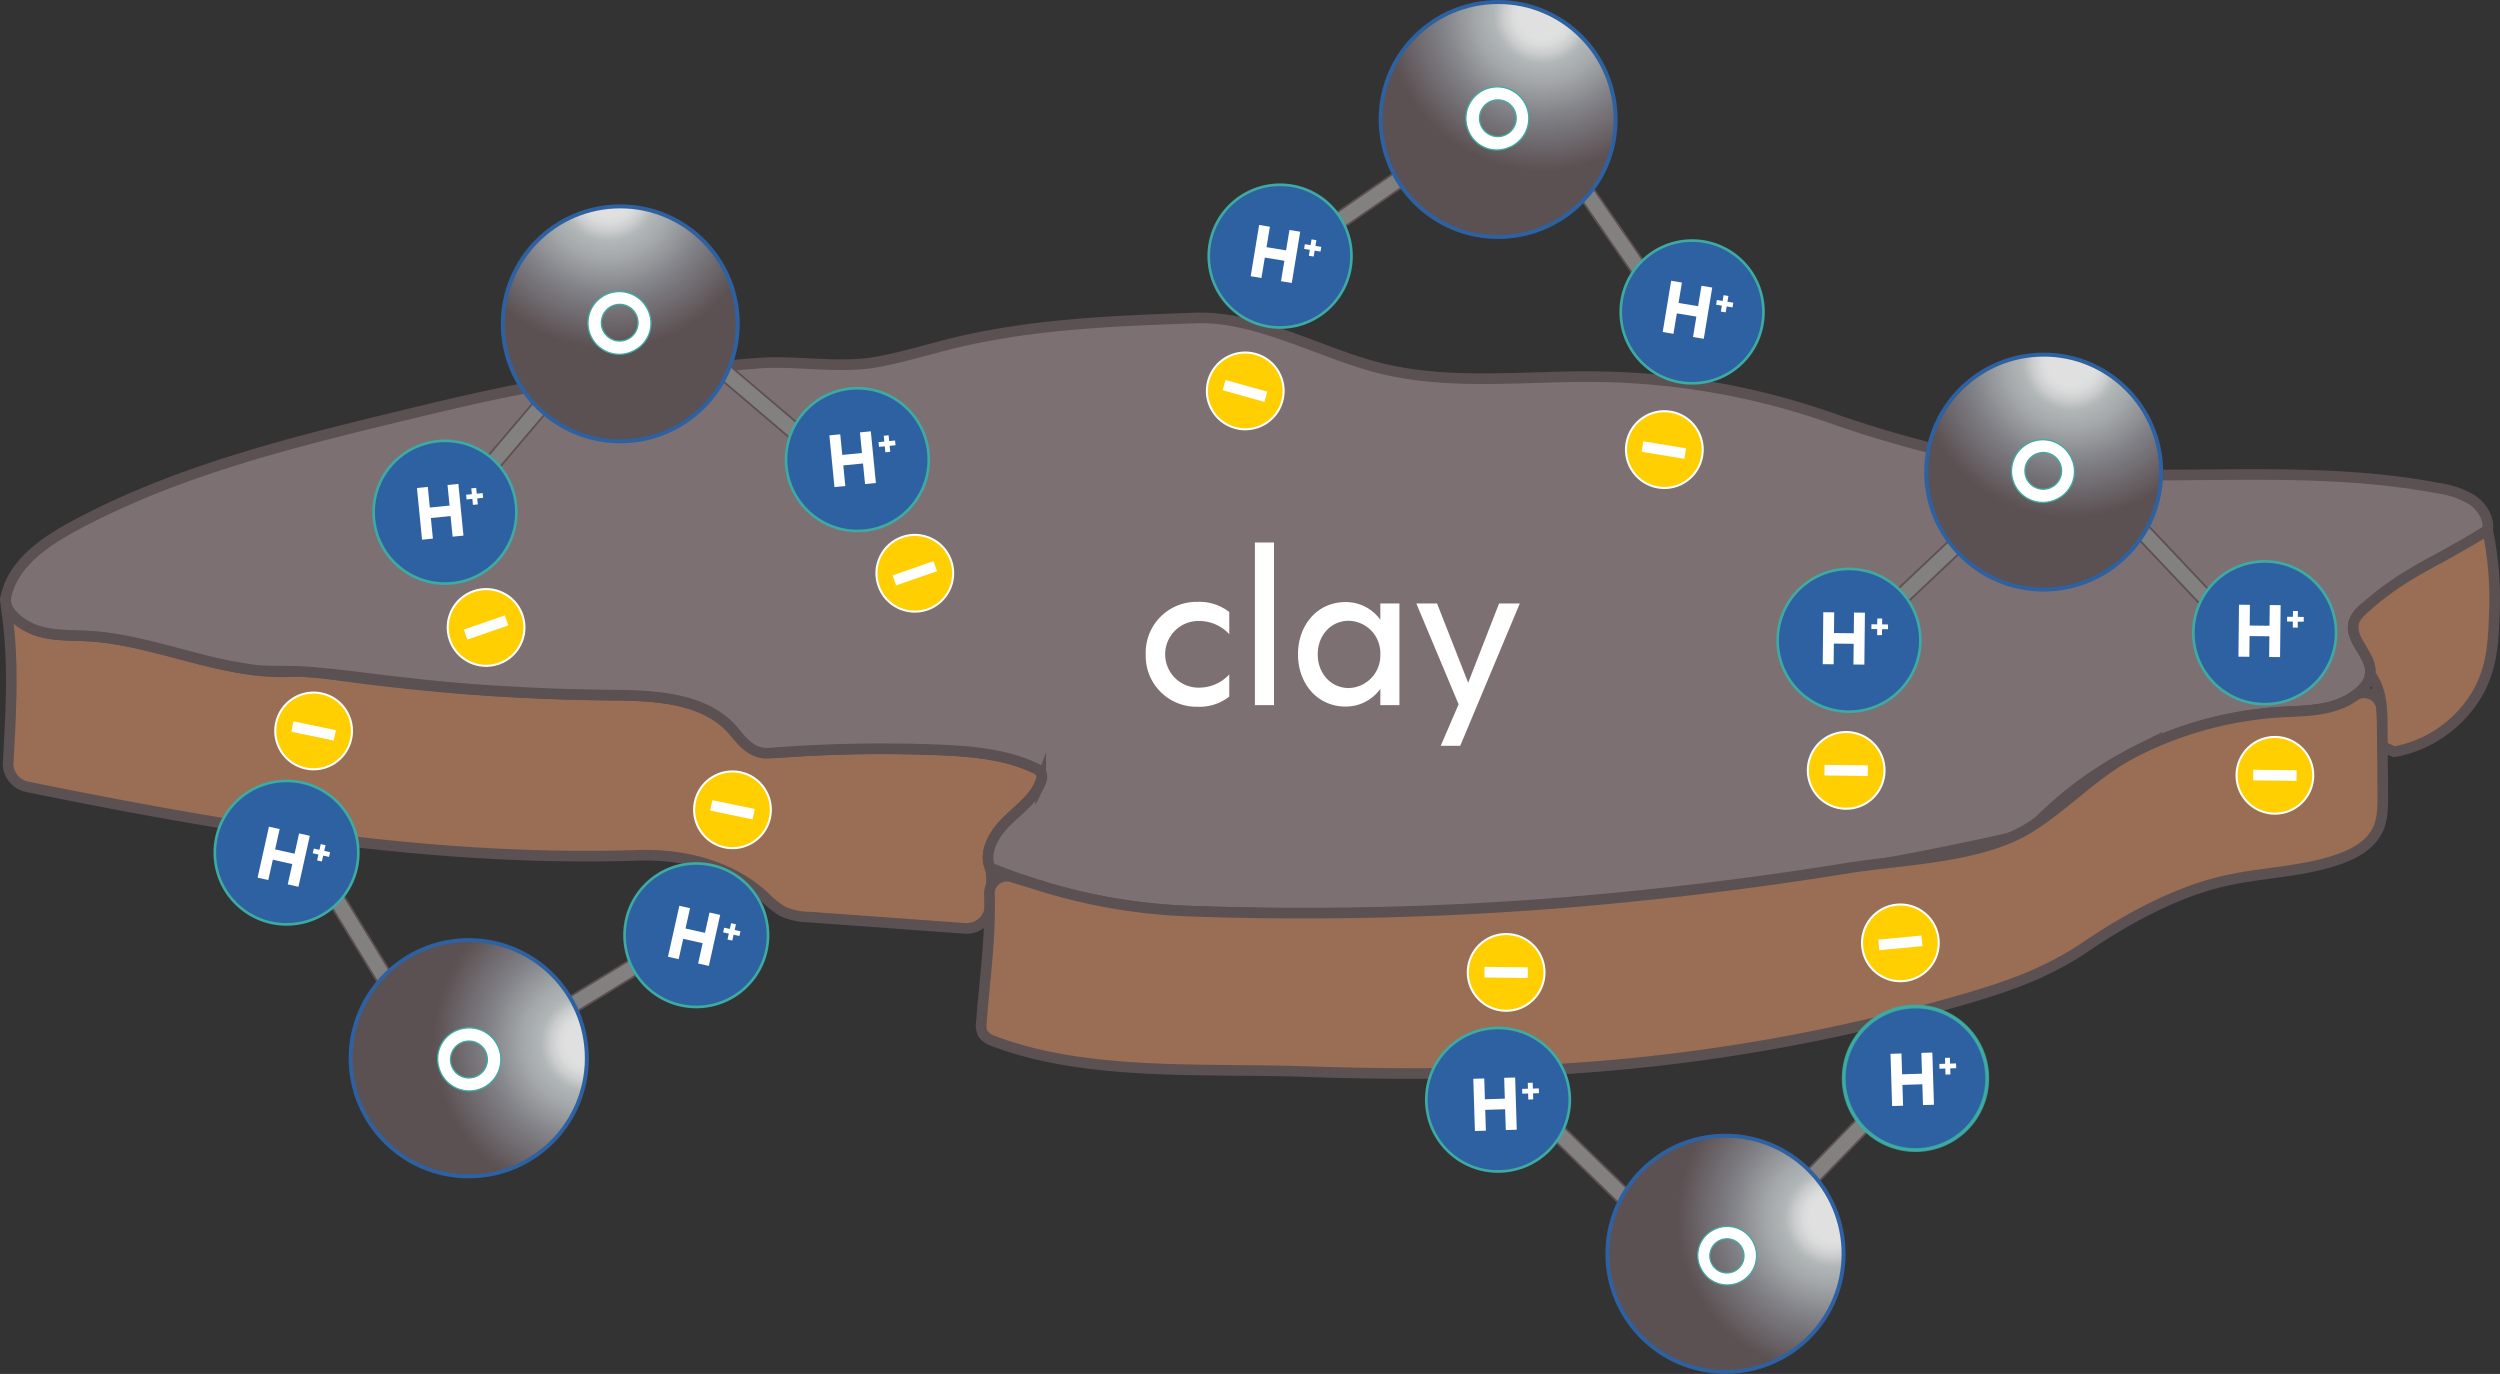 <svg xmlns="http://www.w3.org/2000/svg" xmlns:xlink="http://www.w3.org/1999/xlink" viewBox="0 0 540.269 296.915"><rect x="0" y="0" width="540.269" height="296.915" fill="#333333" stroke="none"/><defs><style>.cls-1{fill:#9a6d55;}.cls-1,.cls-2{stroke:#5b5052;stroke-width:2.296px;}.cls-1,.cls-10,.cls-11,.cls-12,.cls-13,.cls-14,.cls-15,.cls-16,.cls-17,.cls-18,.cls-19,.cls-2,.cls-4,.cls-5,.cls-6,.cls-7,.cls-8{stroke-miterlimit:10;}.cls-2{fill:#7c7072;}.cls-13,.cls-3,.cls-8{fill:#fff;}.cls-10,.cls-11,.cls-14,.cls-15,.cls-4,.cls-5{fill:none;}.cls-14,.cls-4{stroke:#5c5052;}.cls-4{stroke-width:3.919px;}.cls-15,.cls-5{stroke:#838080;}.cls-5{stroke-width:3.135px;}.cls-6,.cls-9{fill:#2e61a2;}.cls-10,.cls-11,.cls-13,.cls-6,.cls-8{stroke:#3caba2;}.cls-11,.cls-6{stroke-width:0.574px;}.cls-12,.cls-16,.cls-17,.cls-18,.cls-7{stroke:#2e61a2;}.cls-10,.cls-12,.cls-16,.cls-17,.cls-18,.cls-7{stroke-width:0.861px;}.cls-7{fill:url(#radial-gradient);}.cls-8{stroke-width:0.287px;}.cls-10{opacity:0.76;}.cls-12{fill:url(#radial-gradient-2);}.cls-13{stroke-width:0.266px;}.cls-14{stroke-width:3.898px;}.cls-15{stroke-width:3.118px;}.cls-16{fill:url(#radial-gradient-3);}.cls-17{fill:url(#radial-gradient-4);}.cls-18{fill:url(#radial-gradient-5);}.cls-19{fill:#ffcf01;stroke:#fff;stroke-width:0.448px;}</style><radialGradient id="radial-gradient" cx="1845.163" cy="-9147.926" r="49.971" gradientTransform="matrix(-0.399, 0.917, -0.917, -0.399, -7525.097, -5116.697)" gradientUnits="userSpaceOnUse"><stop offset="0.1" stop-color="#e0e0e0"/><stop offset="0.13" stop-color="#dadbdb"/><stop offset="0.169" stop-color="#cacccd"/><stop offset="0.21" stop-color="#b1b6b7"/><stop offset="0.291" stop-color="#a3a7a9"/><stop offset="0.443" stop-color="#808086"/><stop offset="0.678" stop-color="#5b5052"/></radialGradient><radialGradient id="radial-gradient-2" cx="-56.241" cy="-9813.717" r="49.971" gradientTransform="translate(-9300.553 -1248.972) rotate(99.192)" xlink:href="#radial-gradient"/><radialGradient id="radial-gradient-3" cx="2352.757" cy="-22954.484" r="49.717" gradientTransform="translate(-18943.121 12686.575) rotate(50.804)" xlink:href="#radial-gradient"/><radialGradient id="radial-gradient-4" cx="1769.274" cy="-24731.619" r="49.717" gradientTransform="matrix(0.811, 0.585, -0.585, 0.811, -15771.485, 19063.955)" xlink:href="#radial-gradient"/><radialGradient id="radial-gradient-5" cx="2152.439" cy="-24097.798" r="49.717" gradientTransform="translate(-17292.734 16528.756) rotate(42.056)" xlink:href="#radial-gradient"/></defs><g id="Layer_2" data-name="Layer 2"><g id="Layer_33" data-name="Layer 33"><g id="Layer_32" data-name="Layer 32"><path class="cls-1" d="M217.579,177.483c-2.691,2.636-5.025,6.535-3.625,10.05.586,2.137.247,4.627.028,8.296a5.094,5.094,0,0,1-5.436,4.804q-16.793-1.218-33.585-2.445a14.372,14.372,0,0,1-5.821-1.236,18.877,18.877,0,0,1-3.927-3.158c-7.249-6.7-17.382-9.254-27.24-8.952-44.574,1.435-88.48-5.928-132.164-14.819a5.09,5.09,0,0,1-4.038-5.304c.625-11.464,1.296-22.138-.432-33.501.357-.357-.471-1.597-.087-1.954-.33,3.295,3.982,6.233,7.249,7.167,3.405.989,7.002.824,10.545,1.016,15.365.894,31.024,9.276,46.291,7.491a4.54,4.54,0,0,1,1.217.017,455.695,455.695,0,0,0,65.241,5.261c9.57.081,20.569.479,26.735,7.742a12.402,12.402,0,0,0,10.258,4.63,308.307,308.307,0,0,1,33.935-.537c7.112.302,14.416.879,20.869,3.899a2.833,2.833,0,0,1,1.456,1.181,2.522,2.522,0,0,1-.138,1.84C223.592,172.513,220.27,174.82,217.579,177.483Z"/><path class="cls-2" d="M537.593,114.573c-.412,2.719-2.636,4.394-5.245,5.574a41.716,41.716,0,0,1-4.421,1.702,52.678,52.678,0,0,0-16.641,9.336,6.836,6.836,0,0,0-2.663,3.57c-.769,3.789,4.146,7.057,3.597,10.984-.192,1.455-1.153,3.02-3.487,4.696a12.754,12.754,0,0,1-3.13,1.675c-3.899,1.565-8.457,1.538-12.741,1.785a81.125,81.125,0,0,0-54.864,26.334c-58.709,13.702-119.998,18.892-180.245,16.695a123.445,123.445,0,0,1-34.517-6.014c-3.076-.989-6.151-2.115-9.282-3.378-1.4-3.515.934-7.414,3.625-10.05.632-.604,1.263-1.208,1.922-1.785,2.197-2.005,4.394-4.009,5.409-6.728a2.522,2.522,0,0,0,.138-1.84,2.833,2.833,0,0,0-1.456-1.181c-6.453-3.02-13.757-3.597-20.869-3.899a307.457,307.457,0,0,0-36.274.714c-3.405.275-5.465-1.73-7.579-4.394-6.096-7.661-17.327-8.073-27.075-8.155-9.226-.082-18.425-.467-27.624-1.098-9.089-.631-18.014-1.675-27.048-2.801-3.817-.467-7.634-.878-11.451-1.153-3.652-.247-7.304.055-10.929-.385a101.282,101.282,0,0,1-11.89-2.416C35,140.358,27.174,137.914,19.046,137.447c-3.542-.192-7.14-.027-10.545-1.016-3.268-.934-7.579-3.872-7.249-7.167a1.851,1.851,0,0,1,.055-.384c1.538-7.03,8.128-11.643,14.444-15.075C37.993,101.75,62.871,95.654,87.475,89.695c14.334-3.46,28.064-6.7,42.727-8.403,3.103-.357,6.233-.604,9.364-.851,8.073-.659,16.146-1.29,24.219-1.95,7.991-.632,17.355,1.153,25.235-.192,5.684-.961,11.203-2.718,16.805-4.091,17.162-4.201,34.956-4.86,52.585-5.492,13.071-.44,26.334,7.277,38.993,10.627,15.404,4.091,31.688,1.867,47.669,2.06a158.439,158.439,0,0,1,50.553,8.897c19.139,6.728,40.997,11.835,61.289,12.274,23.561.494,46.572-1.483,69.967,2.911a19.582,19.582,0,0,1,7.332,2.526C536.357,109.466,537.977,111.992,537.593,114.573Z"/><path class="cls-1" d="M514.939,171.881c0,2.499,0,5.08-1.044,7.359-.027.055-.055.082-.082.137-1.593,3.295-5.135,5.217-8.622,6.398-8.1,2.773-16.887,2.746-25.208,4.778-10.326,2.53-20.419,8.086-29.187,14.01-8.887,6.004-17.64,8.911-28.094,11.889A400.557,400.557,0,0,1,352.81,229.788c-23.654,2.361-47.467,2.6-71.208,1.778-21.18-.733-46.84,1.075-66.851-6.577a4.234,4.234,0,0,1-2.361-1.648,4.519,4.519,0,0,1-.302-2.499c.734-9.429,2.026-18.354,1.732-27.577a3.749,3.749,0,0,1,4.916-3.732c1.546.512,3.123.927,4.5,1.378a123.445,123.445,0,0,0,34.517,6.014,698.006,698.006,0,0,0,94.287-3.15q23.708-2.37,47.244-6.17c12.174-1.95,28.89-2.188,39.46-8.85,8.092-5.1,14.118-12.022,22.869-16.423a80.179,80.179,0,0,1,31.248-8.438c4.284-.247,8.842-.22,12.741-1.785a6.362,6.362,0,0,0,.769-.302,13.553,13.553,0,0,0,2.362-1.373,3.779,3.779,0,0,1,5.972,2.808c.105,1.362.114,2.746.124,4.112,0,1.291.028,2.554.028,3.844C514.884,164.742,514.911,168.312,514.939,171.881Z"/><path class="cls-1" d="M534.627,151.095a26.721,26.721,0,0,1-7.455,7.445,26.122,26.122,0,0,1-9.762,3.923,15.739,15.739,0,0,1-2.554-1.263c0-1.291-.028-2.554-.028-3.844-.028-4.064-.055-8.293-2.609-11.615.549-3.927-4.366-7.194-3.597-10.984.321-1.584,1.473-2.491,2.663-3.57,5.827-5.278,11.832-8.384,15.981-10.644,2.416-1.315,5.997-3.322,10.326-5.969a71.706,71.706,0,0,1,1.493,16.901C538.853,138.859,538.66,144.989,534.627,151.095Z"/><line class="cls-3" x1="107.23" y1="227.172" x2="149.594" y2="201.271"/><line class="cls-4" x1="107.23" y1="227.172" x2="149.594" y2="201.271"/><line class="cls-5" x1="107.23" y1="227.172" x2="149.594" y2="201.271"/><line class="cls-4" x1="92.286" y1="226.359" x2="66.384" y2="183.996"/><line class="cls-5" x1="92.286" y1="226.359" x2="66.384" y2="183.996"/><circle class="cls-6" cx="150.474" cy="202.109" r="15.505"/><circle class="cls-6" cx="61.928" cy="184.263" r="15.505"/><path class="cls-3" d="M66.953,180.621,64.497,191.64l-2.314-.516.979-4.392-4.203-.937-.979,4.392-2.314-.516,2.456-11.02,2.314.516-.979,4.393,4.203.937.979-4.393Z"/><path class="cls-3" d="M71.107,185.178l-1.257-.28-.284,1.275-1.037-.231.284-1.275-1.229-.274.225-1.01,1.229.274.276-1.238,1.037.231-.276,1.238,1.257.28Z"/><path class="cls-3" d="M155.64,197.717l-2.456,11.02-2.314-.516.979-4.392-4.203-.937-.979,4.392-2.314-.516,2.457-11.02,2.314.516-.979,4.393,4.203.937.979-4.393Z"/><path class="cls-3" d="M159.795,202.274l-1.257-.28-.284,1.274-1.037-.232.284-1.274-1.229-.274.225-1.01,1.229.274.276-1.238,1.037.232-.276,1.238,1.257.28Z"/><circle class="cls-7" cx="101.302" cy="228.694" r="25.52"/><path class="cls-8" d="M99.873,222.307a6.818,6.818,0,1,1-5.077,8.213A6.656,6.656,0,0,1,99.873,222.307Zm2.493,10.5a3.976,3.976,0,1,0-4.895-2.923A3.959,3.959,0,0,0,102.366,232.807Z"/><line class="cls-3" x1="378.257" y1="268.017" x2="412.888" y2="232.433"/><line class="cls-4" x1="378.257" y1="268.017" x2="412.888" y2="232.433"/><line class="cls-5" x1="378.257" y1="268.017" x2="412.888" y2="232.433"/><line class="cls-4" x1="363.577" y1="270.93" x2="327.993" y2="236.299"/><line class="cls-5" x1="363.577" y1="270.93" x2="327.993" y2="236.299"/><circle class="cls-9" cx="413.949" cy="233.027" r="15.505"/><circle class="cls-10" cx="413.949" cy="233.027" r="15.505"/><circle class="cls-11" cx="413.949" cy="233.027" r="15.505"/><circle class="cls-6" cx="323.741" cy="237.661" r="15.505"/><path class="cls-3" d="M327.434,232.856l.349,11.285-2.37.073-.139-4.498-4.304.133.139,4.498-2.37.073-.349-11.285,2.37-.073.139,4.498,4.304-.133-.139-4.498Z"/><path class="cls-3" d="M332.587,236.243l-1.287.04.04,1.306-1.062.033-.04-1.306-1.259.039-.032-1.034,1.259-.039-.039-1.268,1.062-.033.039,1.268,1.287-.04Z"/><path class="cls-3" d="M417.594,227.46l.349,11.284-2.37.073-.139-4.498-4.304.133.139,4.498-2.37.073L408.55,227.74l2.37-.073.139,4.498,4.304-.133-.139-4.497Z"/><path class="cls-3" d="M422.747,230.846l-1.287.04.04,1.306-1.062.033-.04-1.306-1.259.039-.032-1.034,1.259-.038-.039-1.268,1.062-.033.039,1.268,1.287-.04Z"/><circle class="cls-12" cx="372.891" cy="270.959" r="25.52"/><path class="cls-13" d="M370.354,265.754a6.326,6.326,0,1,1-2.677,8.549A6.176,6.176,0,0,1,370.354,265.754Zm4.654,8.867a3.689,3.689,0,1,0-5.072-1.503A3.673,3.673,0,0,0,375.008,274.621Z"/><line class="cls-3" x1="318.087" y1="27.883" x2="277.449" y2="55.957"/><line class="cls-14" x1="318.087" y1="27.883" x2="277.449" y2="55.957"/><line class="cls-15" x1="318.087" y1="27.883" x2="277.449" y2="55.957"/><line class="cls-14" x1="333.025" y1="27.445" x2="361.099" y2="68.082"/><line class="cls-15" x1="333.025" y1="27.445" x2="361.099" y2="68.082"/><circle class="cls-6" cx="276.641" cy="55.353" r="15.423"/><path class="cls-3" d="M280.986,50.079l-1.828,11.076-2.326-.384.728-4.414-4.225-.697-.728,4.414-2.326-.384,1.827-11.076,2.326.384-.728,4.415,4.225.697.728-4.415Z"/><path class="cls-3" d="M285.371,54.369l-1.264-.208-.212,1.283-1.043-.172.212-1.283-1.237-.204.168-1.015,1.237.204.205-1.246,1.043.172-.206,1.246,1.264.208Z"/><circle class="cls-6" cx="365.677" cy="67.413" r="15.423"/><path class="cls-3" d="M370.026,62.141,368.198,73.217l-2.326-.384.728-4.415-4.225-.697-.728,4.415-2.326-.384,1.827-11.076,2.326.384-.728,4.415,4.225.697.728-4.415Z"/><path class="cls-3" d="M374.411,66.431l-1.264-.208-.212,1.283-1.043-.172.212-1.283-1.237-.204.167-1.015,1.237.204.205-1.246,1.043.172-.205,1.246,1.264.208Z"/><circle class="cls-16" cx="323.754" cy="25.822" r="25.385"/><path class="cls-8" d="M325.58,32.071a6.621,6.621,0,0,1-8.489-4.492,6.801,6.801,0,1,1,8.489,4.492ZM322.435,21.807a3.955,3.955,0,1,0,5.045,2.589A3.938,3.938,0,0,0,322.435,21.807Z"/><line class="cls-3" x1="129.1" y1="73.441" x2="97.102" y2="111.068"/><line class="cls-14" x1="129.1" y1="73.441" x2="97.102" y2="111.068"/><line class="cls-15" x1="129.1" y1="73.441" x2="97.102" y2="111.068"/><line class="cls-14" x1="143.417" y1="69.156" x2="181.043" y2="101.153"/><line class="cls-15" x1="143.417" y1="69.156" x2="181.043" y2="101.153"/><circle class="cls-6" cx="96.165" cy="110.692" r="15.423"/><path class="cls-3" d="M99.06,104.577l1.098,11.172-2.346.231-.438-4.452-4.261.418.438,4.453-2.346.231L90.106,105.457l2.346-.231.438,4.453,4.261-.418-.438-4.453Z"/><path class="cls-3" d="M104.405,107.588l-1.275.125.127,1.294-1.052.104-.127-1.294-1.248.123-.101-1.024,1.247-.122-.123-1.257,1.052-.103.123,1.257,1.275-.126Z"/><circle class="cls-6" cx="185.292" cy="99.324" r="15.423"/><path class="cls-3" d="M188.189,93.209l1.098,11.172-2.346.231-.438-4.453-4.261.418.438,4.453-2.346.231-1.098-11.172,2.346-.231.438,4.453,4.261-.418L185.843,93.44Z"/><path class="cls-3" d="M193.534,96.22l-1.275.125.127,1.294-1.052.103-.127-1.294-1.247.123-.101-1.024,1.247-.123-.124-1.256,1.052-.103.123,1.256,1.275-.125Z"/><circle class="cls-17" cx="134.042" cy="69.985" r="25.385"/><path class="cls-8" d="M137.422,75.55a6.782,6.782,0,1,1,2.17-9.356A6.621,6.621,0,0,1,137.422,75.55Zm-5.692-9.102a3.955,3.955,0,1,0,5.543,1.196A3.938,3.938,0,0,0,131.73,66.448Z"/><line class="cls-3" x1="436.368" y1="104.918" x2="400.473" y2="138.847"/><line class="cls-14" x1="436.368" y1="104.918" x2="400.473" y2="138.847"/><line class="cls-15" x1="436.368" y1="104.918" x2="400.473" y2="138.847"/><line class="cls-14" x1="451.066" y1="102.213" x2="484.995" y2="138.108"/><line class="cls-15" x1="451.066" y1="102.213" x2="484.995" y2="138.108"/><circle class="cls-6" cx="399.583" cy="138.372" r="15.423"/><path class="cls-3" d="M403.023,132.403l-.122,11.226-2.357-.025.049-4.474-4.282-.047-.049,4.474-2.357-.025.122-11.226,2.357.025-.049,4.474,4.282.047.049-4.474Z"/><path class="cls-3" d="M408.01,135.977l-1.281-.014-.014,1.3-1.057-.011.014-1.3-1.253-.014.011-1.028,1.253.014.014-1.263,1.057.011-.014,1.263,1.281.014Z"/><circle class="cls-6" cx="489.417" cy="136.751" r="15.423"/><path class="cls-3" d="M492.86,130.782l-.122,11.226-2.357-.026.049-4.474-4.282-.046-.049,4.474-2.357-.025.122-11.226,2.357.025-.049,4.475,4.282.046.049-4.475Z"/><path class="cls-3" d="M497.846,134.355l-1.282-.014-.014,1.3-1.057-.012.014-1.3-1.253-.013.011-1.029,1.253.013.014-1.263,1.057.012-.014,1.263,1.282.014Z"/><circle class="cls-18" cx="441.657" cy="102.02" r="25.385"/><path class="cls-8" d="M444.412,107.918a6.782,6.782,0,1,1,3.173-9.065A6.621,6.621,0,0,1,444.412,107.918Zm-4.67-9.666a3.955,3.955,0,1,0,5.38,1.791A3.938,3.938,0,0,0,439.742,98.252Z"/><path class="cls-3" d="M247.6,141.401a10.976,10.976,0,0,1,11.202-11.334,10.406,10.406,0,0,1,6.853,2.196v4.788a8.858,8.858,0,0,0-6.502-2.855,7.206,7.206,0,1,0,0,14.409,8.858,8.858,0,0,0,6.502-2.856v4.788a10.407,10.407,0,0,1-6.853,2.197A10.976,10.976,0,0,1,247.6,141.401Z"/><path class="cls-3" d="M271.193,117.24h4.13v35.144h-4.13Z"/><path class="cls-3" d="M302.428,130.419v21.965h-4.129v-3.515a9.169,9.169,0,0,1-7.512,3.822c-6.106,0-10.28-4.964-10.28-11.29s4.173-11.29,10.28-11.29a9.17,9.17,0,0,1,7.512,3.822v-3.514Zm-4.129,10.982a7,7,0,0,0-6.809-7.249c-3.954,0-6.721,3.251-6.721,7.249,0,4.042,2.768,7.292,6.721,7.292A7.038,7.038,0,0,0,298.299,141.401Z"/><path class="cls-3" d="M328.438,130.419,315.566,161.17h-4.217l3.866-8.962-9.137-21.789h4.481l6.721,17.132,6.677-17.132Z"/><circle class="cls-19" cx="197.697" cy="123.887" r="8.293" transform="translate(-29.672 71.586) rotate(-19.119)"/><rect class="cls-3" x="193.017" y="122.739" width="9.36" height="2.296" transform="translate(-29.672 71.586) rotate(-19.119)"/><circle class="cls-19" cx="105.047" cy="135.601" r="8.293" transform="translate(-38.619 41.886) rotate(-19.119)"/><rect class="cls-3" x="100.367" y="134.453" width="9.36" height="2.296" transform="translate(-38.619 41.886) rotate(-19.119)"/><circle class="cls-19" cx="67.774" cy="157.965" r="8.293" transform="translate(-100.684 192.143) rotate(-78.248)"/><rect class="cls-3" x="63.094" y="156.817" width="9.36" height="2.296" transform="translate(33.596 -10.493) rotate(11.752)"/><circle class="cls-19" cx="158.294" cy="175.004" r="8.293" transform="translate(-45.283 294.334) rotate(-78.248)"/><rect class="cls-3" x="153.614" y="173.856" width="9.36" height="2.296" transform="translate(38.964 -28.573) rotate(11.752)"/><circle class="cls-19" cx="269.048" cy="84.484" r="8.293" transform="matrix(0.27, -0.963, 0.963, 0.27, 115.11, 320.762)"/><rect class="cls-3" x="264.368" y="83.336" width="9.36" height="2.296" transform="translate(32.77 -69.454) rotate(15.652)"/><circle class="cls-19" cx="359.568" cy="97.263" r="8.293" transform="matrix(0.163, -0.987, 0.987, 0.163, 205.07, 436.202)"/><rect class="cls-3" x="354.888" y="96.115" width="9.36" height="2.296" transform="translate(20.629 -57.235) rotate(9.368)"/><circle class="cls-19" cx="398.971" cy="166.484" r="8.293" transform="translate(227.876 563.5) rotate(-89.336)"/><rect class="cls-3" x="394.291" y="165.337" width="9.36" height="2.296" transform="translate(1.955 -4.611) rotate(0.664)"/><circle class="cls-19" cx="491.621" cy="167.549" r="8.293" transform="translate(318.387 657.196) rotate(-89.336)"/><rect class="cls-3" x="486.941" y="166.402" width="9.36" height="2.296" transform="translate(1.974 -5.684) rotate(0.664)"/><circle class="cls-19" cx="410.685" cy="203.757" r="8.293" transform="translate(-17.399 39.675) rotate(-5.416)"/><rect class="cls-3" x="406.005" y="202.61" width="9.36" height="2.296" transform="translate(-17.399 39.674) rotate(-5.416)"/><circle class="cls-19" cx="325.49" cy="210.147" r="8.293" transform="translate(111.634 533.212) rotate(-89.345)"/><rect class="cls-3" x="320.81" y="208.999" width="9.36" height="2.296" transform="translate(2.425 -3.709) rotate(0.655)"/></g></g></g></svg>